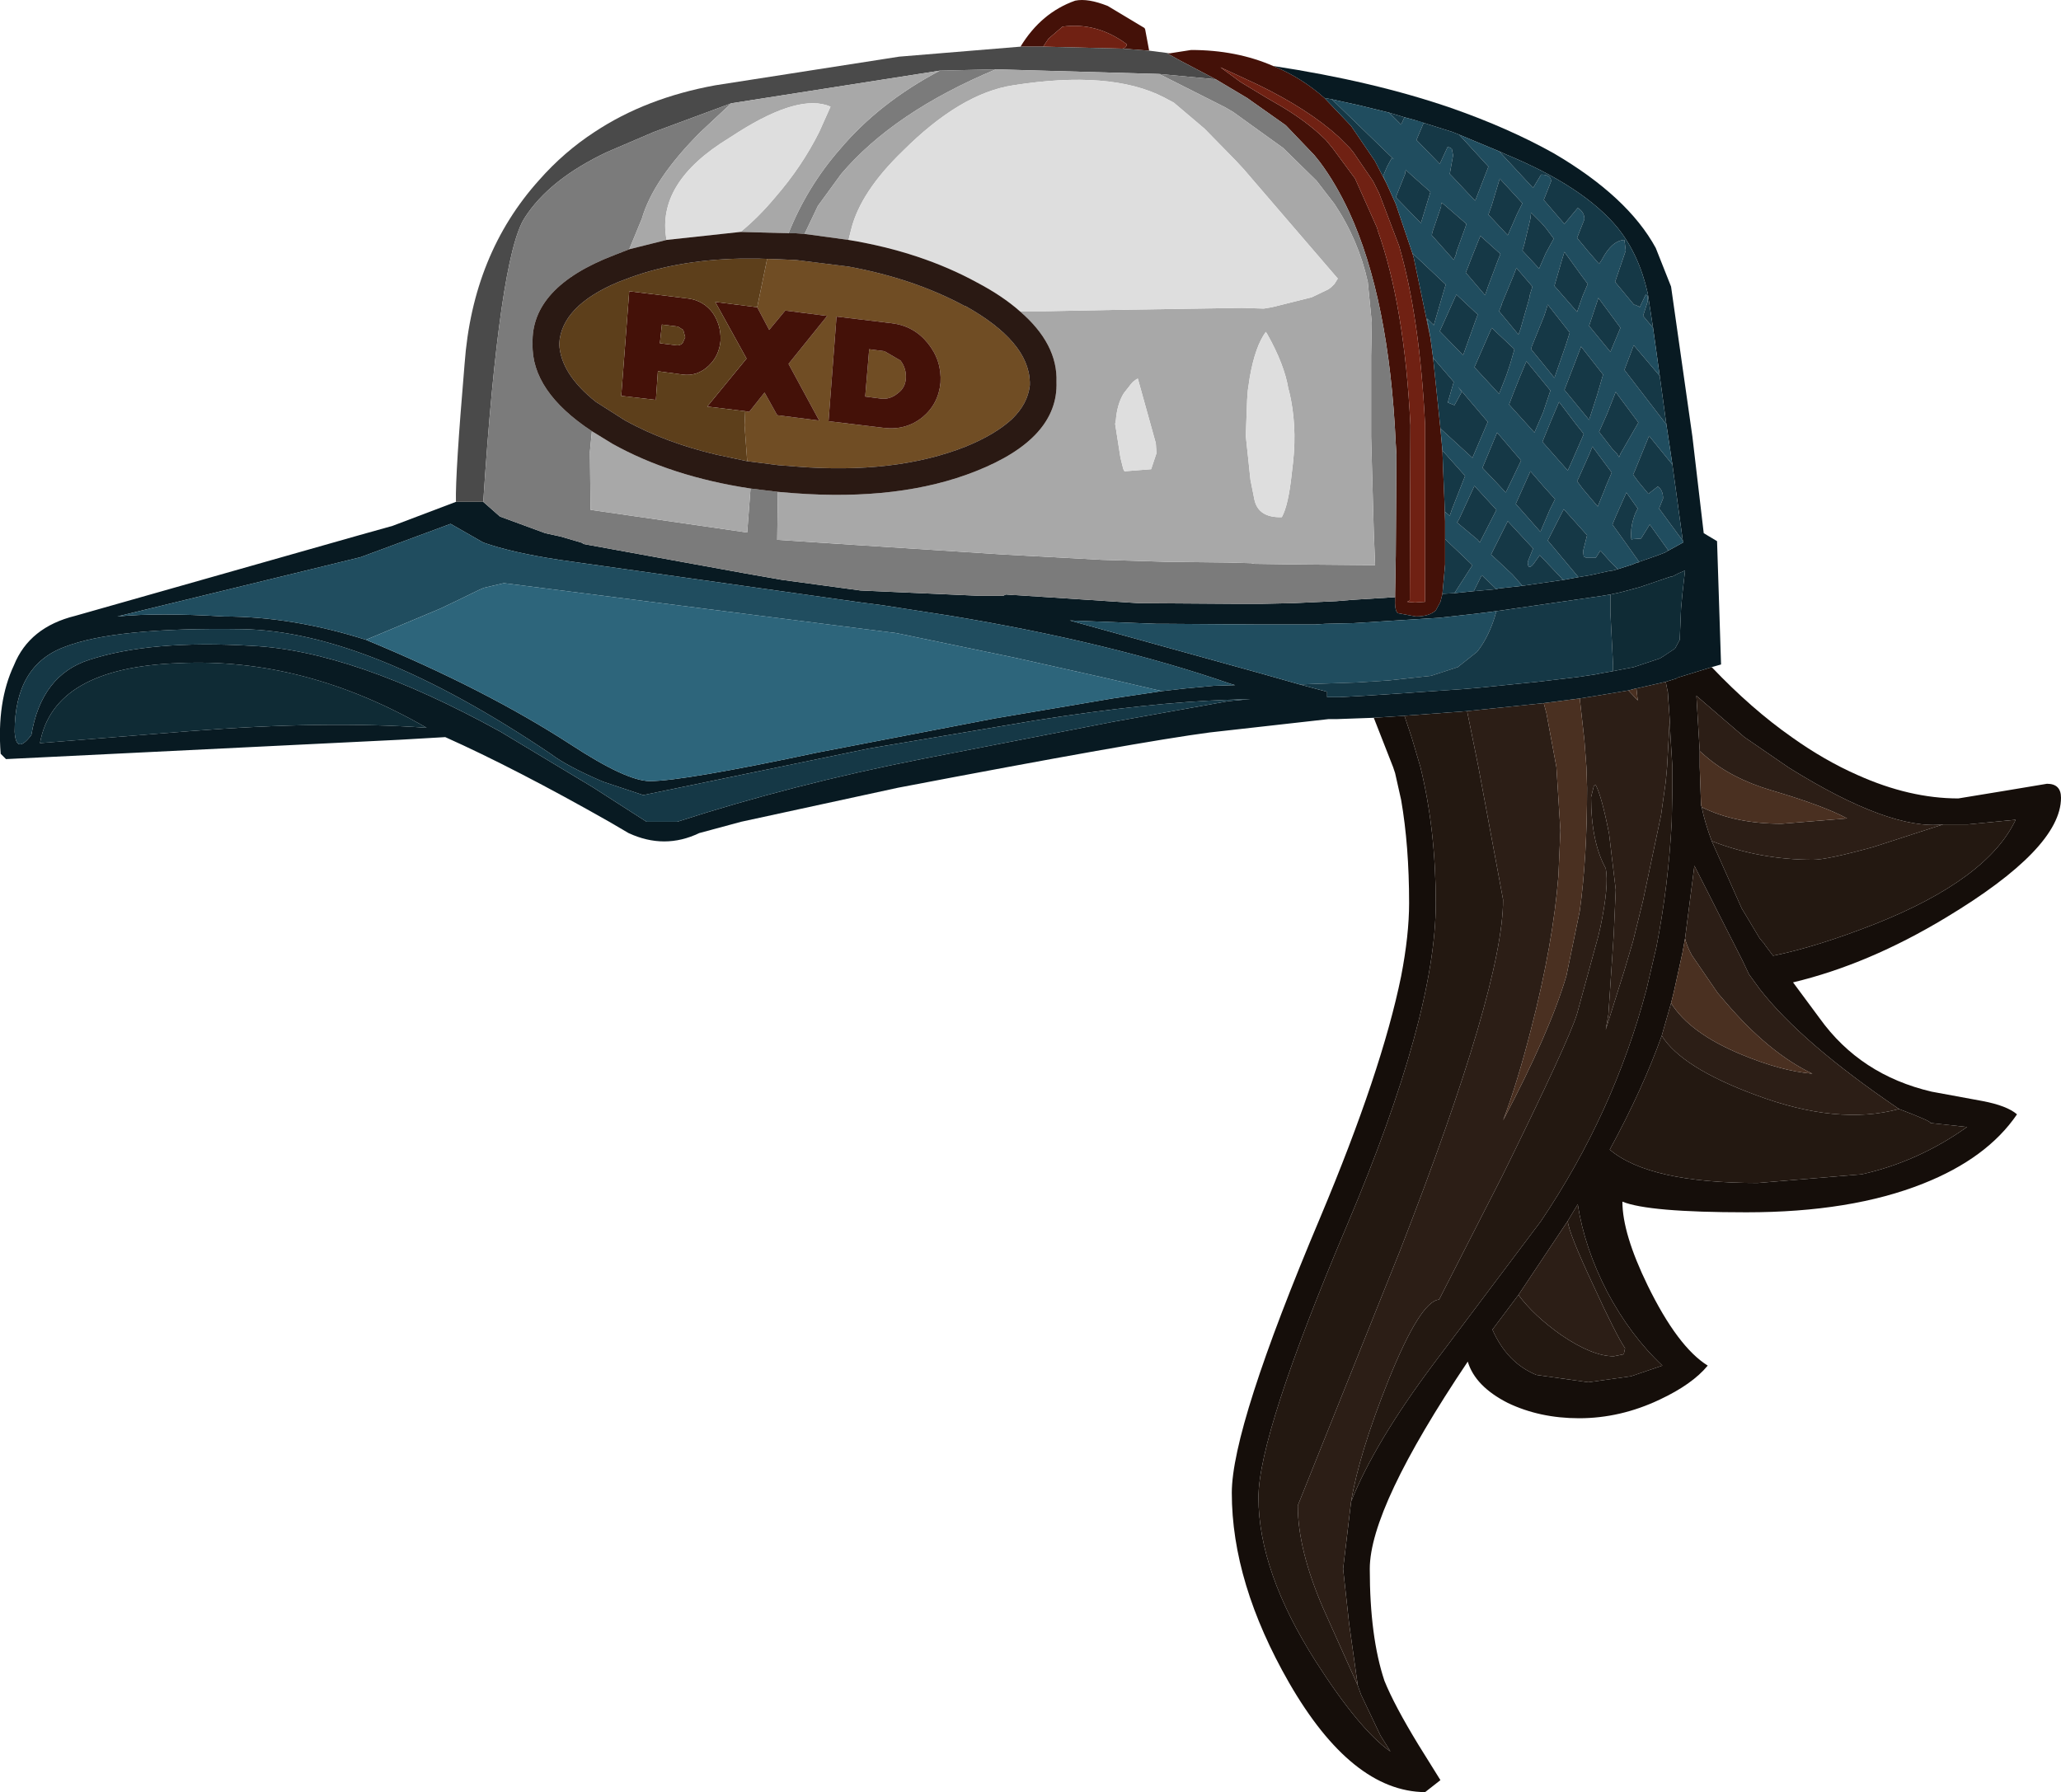<?xml version="1.0" encoding="UTF-8" standalone="no"?>
<svg xmlns:ffdec="https://www.free-decompiler.com/flash" xmlns:xlink="http://www.w3.org/1999/xlink" ffdec:objectType="shape" height="134.45px" width="154.6px" xmlns="http://www.w3.org/2000/svg">
  <g transform="matrix(1.0, 0.0, 0.0, 1.0, 83.35, 28.1)">
    <path d="M45.05 21.95 Q48.05 25.1 51.05 27.2 53.5 28.95 56.0 30.05 59.9 31.8 63.55 31.8 L66.9 31.25 70.2 30.7 Q71.25 30.7 71.25 31.75 71.25 35.55 62.6 40.75 56.8 44.25 51.15 45.6 L53.15 48.3 Q56.2 52.55 61.55 53.8 L65.35 54.5 Q67.2 54.85 67.95 55.5 65.7 58.8 60.9 60.7 55.5 62.85 47.65 62.85 40.3 62.85 38.35 62.05 38.35 64.45 40.25 68.35 42.5 72.95 44.75 74.35 43.6 75.75 41.15 76.9 38.2 78.3 35.1 78.3 32.15 78.3 29.75 77.15 27.3 75.9 26.75 74.05 19.4 85.0 19.4 89.6 19.4 94.7 20.5 98.0 21.25 99.85 23.05 102.8 L24.7 105.45 23.55 106.35 Q18.05 106.3 13.35 98.15 9.05 90.65 9.05 83.9 9.05 78.95 15.7 63.2 20.3 52.25 21.75 45.15 22.35 42.05 22.35 39.65 22.35 35.35 21.75 31.9 L21.3 29.9 21.15 29.45 19.7 25.75 22.0 25.6 22.55 27.25 23.2 29.45 Q24.35 34.15 24.35 39.65 24.35 48.1 17.7 63.8 11.05 79.5 11.05 84.25 11.05 89.8 15.35 96.55 18.65 101.7 20.95 103.3 L20.2 102.1 18.75 99.05 18.5 98.35 17.85 93.7 17.4 89.6 18.0 84.55 Q19.75 80.15 24.2 74.2 L32.25 63.5 Q37.7 55.4 40.15 46.15 L40.9 42.95 Q41.8 38.35 42.05 33.55 L42.1 31.0 42.1 30.4 42.1 29.45 41.95 27.0 41.9 25.85 41.75 23.7 41.75 23.8 41.6 23.05 42.4 22.8 42.45 22.75 45.05 21.95 M62.4 33.75 Q58.4 34.2 50.85 29.5 L47.5 27.2 43.9 24.1 44.15 28.25 44.15 28.55 44.15 29.45 44.25 32.3 44.3 32.45 Q44.5 33.5 45.05 35.0 L47.3 40.05 48.65 42.3 48.9 42.6 48.95 42.65 49.0 42.7 49.05 42.8 49.65 43.6 Q52.9 42.95 57.35 41.2 65.75 37.85 67.85 33.4 L64.25 33.75 62.4 33.75 M43.05 42.3 L42.85 43.4 42.2 46.35 42.0 47.15 41.3 49.6 Q39.85 53.65 37.4 58.15 40.35 60.65 48.5 60.65 L56.3 60.0 Q60.55 59.05 64.2 56.45 L61.45 56.15 Q61.6 56.05 59.1 55.1 51.8 50.15 48.65 46.1 L47.85 45.0 47.35 43.95 43.75 36.85 43.05 42.3 M30.55 69.05 L28.6 71.65 Q29.7 74.15 31.9 75.05 L35.8 75.6 39.0 75.15 41.35 74.35 Q38.95 72.1 37.2 68.8 35.5 65.5 35.0 62.25 L34.25 63.5 30.55 69.05" fill="#150e0a" fill-rule="evenodd" stroke="none"/>
    <path d="M41.75 23.8 L41.75 23.7 41.9 25.85 41.95 27.0 42.1 29.45 42.1 30.4 42.1 31.0 42.05 33.55 Q41.8 38.35 40.9 42.95 L40.15 46.15 Q37.7 55.4 32.25 63.5 L24.2 74.2 Q19.75 80.15 18.0 84.55 18.6 80.95 20.8 75.45 23.2 69.5 24.6 69.4 L29.35 60.1 Q34.35 49.95 34.95 47.95 L36.55 42.1 36.7 41.45 Q37.35 38.35 37.1 37.05 36.0 35.05 36.0 31.7 L36.2 30.9 Q36.25 30.8 36.35 30.8 36.8 31.65 37.35 34.45 L37.85 38.65 37.7 42.0 37.6 43.5 37.3 48.0 37.1 49.15 38.5 44.7 39.15 42.5 39.9 39.45 41.25 33.05 41.6 30.55 41.7 29.45 41.9 25.85 41.75 23.8 M18.5 98.35 L18.75 99.05 20.2 102.1 20.95 103.3 Q18.65 101.7 15.35 96.55 11.05 89.8 11.05 84.25 11.05 79.5 17.7 63.8 24.35 48.1 24.35 39.65 24.35 34.15 23.2 29.45 L22.55 27.25 22.0 25.6 26.7 25.25 27.55 29.45 29.4 39.4 Q29.4 45.85 21.7 65.65 L14.0 84.85 Q14.0 88.15 15.9 92.55 L18.5 98.35 M45.05 35.0 Q48.65 36.4 52.65 36.4 53.7 36.4 57.15 35.45 L62.4 33.75 64.25 33.75 67.85 33.4 Q65.75 37.85 57.35 41.2 52.9 42.95 49.65 43.6 L49.05 42.8 49.0 42.7 48.95 42.65 48.9 42.6 48.65 42.3 47.3 40.05 45.05 35.0 M59.1 55.1 Q61.6 56.05 61.45 56.15 L64.2 56.45 Q60.55 59.05 56.3 60.0 L48.5 60.65 Q40.35 60.65 37.4 58.15 39.85 53.65 41.3 49.6 42.8 52.0 48.35 54.05 54.5 56.35 59.1 55.1 M34.25 63.5 L35.0 62.25 Q35.5 65.5 37.2 68.8 38.95 72.1 41.35 74.35 L39.0 75.15 35.8 75.6 31.9 75.05 Q29.7 74.15 28.6 71.65 L30.55 69.05 Q31.7 70.6 33.75 72.05 36.1 73.65 37.7 73.65 L38.45 73.5 38.55 73.05 Q37.9 72.1 36.2 68.4 34.3 64.35 34.25 63.5" fill="#231811" fill-rule="evenodd" stroke="none"/>
    <path d="M18.0 84.55 L17.4 89.6 17.85 93.7 18.5 98.35 15.9 92.55 Q14.0 88.15 14.0 84.85 L21.7 65.65 Q29.4 45.85 29.4 39.4 L27.55 29.45 26.7 25.25 27.65 25.15 32.45 24.65 32.65 25.4 33.4 29.45 33.7 34.2 33.55 37.6 Q33.15 42.7 31.5 49.1 30.45 53.2 29.4 55.95 32.9 49.35 34.15 45.1 L35.15 40.25 Q35.7 36.25 35.7 31.0 L35.65 29.45 35.5 27.45 35.15 24.3 36.4 24.1 38.8 23.7 39.5 24.45 39.4 23.55 41.6 23.05 41.75 23.8 41.9 25.85 41.7 29.45 41.6 30.55 41.25 33.05 39.9 39.45 39.15 42.5 38.5 44.7 37.1 49.15 37.3 48.0 37.6 43.5 37.7 42.0 37.85 38.65 37.35 34.45 Q36.8 31.65 36.35 30.8 36.25 30.8 36.2 30.9 L36.0 31.7 Q36.0 35.05 37.1 37.05 37.35 38.35 36.7 41.45 L36.55 42.1 34.95 47.95 Q34.35 49.95 29.35 60.1 L24.6 69.4 Q23.2 69.5 20.8 75.45 18.6 80.95 18.0 84.55 M62.4 33.75 L57.15 35.45 Q53.7 36.4 52.65 36.4 48.65 36.4 45.05 35.0 44.5 33.5 44.3 32.45 46.8 33.7 50.3 33.7 L55.2 33.3 Q53.45 32.35 49.55 31.2 46.5 30.3 44.55 28.6 L44.15 28.25 43.9 24.1 47.5 27.2 50.85 29.5 Q58.4 34.2 62.4 33.75 M43.05 42.3 L43.75 36.85 47.35 43.95 47.85 45.0 48.65 46.1 Q51.8 50.15 59.1 55.1 54.5 56.35 48.35 54.05 42.8 52.0 41.3 49.6 L42.0 47.15 Q43.4 49.4 47.25 51.0 50.25 52.25 52.6 52.45 49.35 50.9 46.1 47.1 L45.5 46.4 43.55 43.55 Q43.15 42.8 43.05 42.3 M30.55 69.05 L34.25 63.5 Q34.3 64.35 36.2 68.4 37.9 72.1 38.55 73.05 L38.45 73.5 37.7 73.65 Q36.1 73.65 33.75 72.05 31.7 70.6 30.55 69.05" fill="#2c1e16" fill-rule="evenodd" stroke="none"/>
    <path d="M44.15 28.25 L44.55 28.6 Q46.5 30.3 49.55 31.2 53.45 32.35 55.2 33.3 L50.3 33.7 Q46.8 33.7 44.3 32.45 L44.25 32.3 44.15 29.45 44.15 28.55 44.15 28.25 M42.0 47.15 L42.2 46.35 42.85 43.4 43.05 42.3 Q43.15 42.8 43.55 43.55 L45.5 46.4 46.1 47.1 Q49.35 50.9 52.6 52.45 50.25 52.25 47.25 51.0 43.4 49.4 42.0 47.15 M32.45 24.65 L35.15 24.3 35.5 27.45 35.65 29.45 35.7 31.0 Q35.7 36.25 35.15 40.25 L34.15 45.1 Q32.9 49.35 29.4 55.95 30.45 53.2 31.5 49.1 33.15 42.7 33.55 37.6 L33.7 34.2 33.4 29.45 32.65 25.4 32.45 24.65 M38.8 23.7 L39.35 23.55 39.4 23.55 39.5 24.45 38.8 23.7" fill="#4a3021" fill-rule="evenodd" stroke="none"/>
    <path d="M-26.45 -8.7 L-24.95 -8.65 -23.8 -8.6 -23.7 -8.6 -19.7 -8.1 Q-14.8 -7.2 -11.0 -5.15 L-10.95 -5.15 Q-6.2 -2.5 -6.1 0.55 L-6.1 0.8 Q-6.25 2.2 -7.45 3.35 -8.7 4.5 -10.9 5.4 -16.2 7.5 -23.65 6.9 L-24.95 6.8 -26.9 6.55 -27.3 6.5 -27.5 3.8 -27.45 2.75 -27.15 2.8 -26.0 1.35 -25.05 3.05 -21.9 3.45 -24.2 -0.8 -21.3 -4.4 -24.45 -4.8 -25.65 -3.35 -26.55 -5.05 -26.5 -5.3 -25.8 -8.7 -26.45 -8.7 M-15.4 0.3 Q-15.45 1.0 -16.0 1.4 -16.6 1.9 -17.3 1.8 L-18.45 1.65 -18.15 -1.9 -17.0 -1.75 -15.8 -1.05 Q-15.35 -0.45 -15.4 0.3 M-12.8 0.6 Q-12.7 -1.05 -13.75 -2.35 -14.8 -3.65 -16.45 -3.85 L-20.6 -4.35 -21.2 3.5 -17.05 4.0 Q-15.4 4.2 -14.15 3.2 -12.95 2.2 -12.8 0.6" fill="#704d24" fill-rule="evenodd" stroke="none"/>
    <path d="M-6.8 -24.6 Q-5.25 -27.15 -2.7 -28.05 -1.75 -28.25 -0.25 -27.65 L2.5 -26.0 2.55 -25.9 2.85 -24.3 0.85 -24.45 Q1.2 -24.55 1.15 -24.8 -1.1 -26.45 -3.65 -26.1 L-4.7 -25.2 -5.1 -24.6 -6.8 -24.6 M4.4 -24.1 L6.0 -24.35 Q9.4 -24.35 12.15 -23.15 14.25 -22.3 16.0 -20.75 L18.0 -18.65 19.8 -16.0 19.9 -15.8 20.65 -14.35 20.9 -13.8 21.35 -12.8 22.6 -9.1 22.7 -8.75 23.95 -2.75 24.15 -1.25 24.7 4.05 24.85 5.7 24.9 7.1 25.0 9.5 25.05 11.0 25.05 11.8 25.05 12.35 25.05 14.25 24.85 16.45 24.7 17.05 24.35 17.7 Q23.85 18.15 22.85 18.15 L21.5 17.9 Q21.25 17.7 21.3 16.7 L21.3 16.4 21.35 13.6 21.4 6.0 21.35 5.2 Q20.85 -5.7 17.85 -12.2 16.85 -14.35 15.65 -15.95 L15.25 -16.45 13.1 -18.7 10.2 -20.75 7.85 -22.15 5.0 -23.65 4.2 -24.1 4.4 -24.1 M8.2 -23.05 L9.7 -21.95 11.6 -20.8 12.2 -20.45 Q14.6 -19.1 16.1 -17.6 L16.6 -17.0 18.3 -14.7 19.95 -11.0 20.0 -10.8 Q22.0 -5.2 22.45 3.8 L22.4 16.95 22.2 17.05 22.8 17.1 23.55 17.05 23.55 16.85 23.55 3.8 Q23.15 -4.3 21.6 -9.65 L20.1 -13.6 19.65 -14.5 18.15 -16.7 17.9 -17.0 17.05 -17.85 Q14.8 -19.9 11.0 -21.75 L8.2 -23.05 M-27.45 2.75 L-30.3 2.4 -27.35 -1.2 -29.7 -5.45 -26.55 -5.05 -25.65 -3.35 -24.45 -4.8 -21.3 -4.4 -24.2 -0.8 -21.9 3.45 -25.05 3.05 -26.0 1.35 -27.15 2.8 -27.45 2.75 M-31.95 -2.8 L-32.1 -3.35 -32.5 -3.6 -33.7 -3.75 -33.85 -2.35 -32.65 -2.2 Q-32.35 -2.15 -32.15 -2.35 L-31.95 -2.8 M-29.3 -2.55 Q-29.4 -1.4 -30.2 -0.65 -31.05 0.15 -32.15 0.0 L-34.0 -0.25 -34.15 1.9 -36.75 1.6 -36.15 -6.25 -31.7 -5.7 Q-30.6 -5.55 -29.9 -4.65 -29.25 -3.7 -29.3 -2.55 M-12.8 0.6 Q-12.95 2.2 -14.15 3.2 -15.4 4.2 -17.05 4.0 L-21.2 3.5 -20.6 -4.35 -16.45 -3.85 Q-14.8 -3.65 -13.75 -2.35 -12.7 -1.05 -12.8 0.6 M-15.4 0.3 Q-15.35 -0.45 -15.8 -1.05 L-17.0 -1.75 -18.15 -1.9 -18.45 1.65 -17.3 1.8 Q-16.6 1.9 -16.0 1.4 -15.45 1.0 -15.4 0.3" fill="#441108" fill-rule="evenodd" stroke="none"/>
    <path d="M-5.1 -24.6 L-4.7 -25.2 -3.65 -26.1 Q-1.1 -26.45 1.15 -24.8 1.2 -24.55 0.85 -24.45 L-5.1 -24.6 M8.2 -23.05 L11.0 -21.75 Q14.8 -19.9 17.05 -17.85 L17.9 -17.0 18.15 -16.7 19.65 -14.5 20.1 -13.6 21.6 -9.65 Q23.15 -4.3 23.55 3.8 L23.55 16.85 23.55 17.05 22.8 17.1 22.2 17.05 22.4 16.95 22.45 3.8 Q22.0 -5.2 20.0 -10.8 L19.95 -11.0 18.3 -14.7 16.6 -17.0 16.1 -17.6 Q14.6 -19.1 12.2 -20.45 L11.6 -20.8 9.7 -21.95 8.2 -23.05" fill="#702113" fill-rule="evenodd" stroke="none"/>
    <path d="M12.15 -23.15 Q19.7 -22.0 25.5 -20.0 29.8 -18.5 33.2 -16.6 38.75 -13.35 40.85 -9.5 L42.0 -6.6 43.6 4.65 44.45 11.9 45.45 12.5 45.75 21.75 45.05 21.95 42.45 22.75 42.4 22.8 41.6 23.05 39.4 23.55 39.35 23.55 38.8 23.7 36.4 24.1 35.15 24.3 32.45 24.65 27.65 25.15 26.7 25.25 22.0 25.6 19.7 25.75 16.9 25.85 16.55 25.85 16.3 25.85 7.4 26.85 Q2.05 27.55 -16.0 31.0 L-27.75 33.55 -30.9 34.4 Q-33.5 35.65 -36.2 34.4 L-37.65 33.55 Q-44.7 29.55 -49.95 27.2 L-53.4 27.4 -82.9 28.85 -83.3 28.45 Q-83.6 24.55 -82.3 21.8 -81.15 18.95 -77.7 18.1 L-56.4 12.05 -53.9 11.35 -49.15 9.55 -47.1 9.55 -45.85 10.65 -42.45 11.9 -41.3 12.15 -39.6 12.65 -39.65 12.7 -27.55 14.9 -24.7 15.4 -18.8 16.2 -9.85 16.6 -8.1 16.6 -7.9 16.5 -7.25 16.55 -7.1 16.55 2.05 17.15 9.3 17.2 10.9 17.2 11.3 17.2 13.65 17.15 16.9 17.0 18.1 16.9 21.3 16.7 Q21.25 17.7 21.5 17.9 L22.85 18.15 Q23.85 18.15 24.35 17.7 L24.7 17.05 24.85 16.45 25.75 16.4 27.2 16.25 28.9 16.1 29.05 16.05 30.85 15.85 33.95 15.4 34.25 15.35 34.5 15.3 35.05 15.2 35.95 15.05 37.3 14.75 37.65 14.7 38.0 14.6 39.1 14.25 39.45 14.1 39.55 14.1 39.6 14.05 40.9 13.6 41.55 13.35 41.8 13.2 41.9 13.15 42.9 12.6 42.1 6.75 41.65 3.75 41.15 0.1 40.65 -3.5 40.25 -6.1 Q39.6 -9.0 38.0 -11.0 35.45 -14.1 29.65 -16.5 L29.1 -16.75 26.1 -18.0 25.6 -18.2 22.75 -19.1 22.0 -19.3 20.85 -19.65 18.6 -20.2 16.55 -20.65 16.0 -20.75 Q14.25 -22.3 12.15 -23.15 M37.65 22.25 L37.9 22.2 39.2 21.95 41.15 21.3 41.4 21.15 42.3 20.55 42.65 19.9 42.75 17.55 42.85 16.45 43.05 14.7 Q42.55 14.9 42.1 15.15 L42.0 15.15 39.65 15.95 38.35 16.3 38.15 16.35 37.45 16.5 36.85 16.6 28.9 17.75 27.3 17.95 24.6 18.25 18.2 18.65 16.05 18.7 15.3 18.75 11.0 18.75 4.0 18.7 3.4 18.7 -3.1 18.45 11.15 22.4 14.15 23.25 16.2 23.8 16.2 24.2 16.3 24.2 16.45 24.2 17.15 24.2 19.0 24.1 21.3 23.95 26.35 23.6 27.55 23.5 32.0 23.05 34.95 22.7 36.3 22.5 36.8 22.4 37.65 22.25 M-55.9 19.9 Q-46.95 23.6 -40.55 27.75 -36.35 30.5 -34.6 30.5 -32.1 30.5 -22.0 28.35 L-8.75 25.8 0.1 24.3 3.8 23.75 5.55 23.55 7.7 23.35 9.3 23.3 8.95 23.2 Q0.0 20.1 -12.05 18.1 L-17.2 17.3 -18.75 17.1 -40.35 14.05 -41.4 13.9 Q-45.0 13.35 -47.1 12.6 L-49.55 11.2 -56.3 13.7 -58.95 14.35 -74.55 18.15 Q-71.5 17.85 -66.55 18.15 -61.4 18.15 -55.9 19.9 M10.45 24.35 L8.8 24.4 Q2.85 24.6 -5.7 25.95 L-18.15 28.05 -35.1 31.55 -38.1 30.55 Q-40.8 29.4 -42.05 28.45 -55.7 19.25 -65.2 19.1 -74.75 18.95 -78.55 20.45 -82.25 21.85 -82.25 26.8 -82.15 28.55 -81.0 27.05 -80.25 22.55 -76.65 21.4 -72.05 19.9 -64.5 20.35 -56.85 20.7 -45.8 26.8 L-38.9 30.95 -34.85 33.55 -32.55 33.55 Q-23.9 30.75 -14.25 28.85 L0.15 26.05 8.8 24.5 10.45 24.35 M-80.35 27.65 L-69.1 26.75 Q-58.95 25.95 -51.35 26.5 -60.55 21.2 -69.95 21.65 -79.35 22.0 -80.35 27.65" fill="#081a22" fill-rule="evenodd" stroke="none"/>
    <path d="M20.65 -14.35 L20.4 -14.9 20.7 -15.6 21.05 -16.25 21.2 -16.15 16.55 -20.65 18.6 -20.2 20.85 -19.65 21.75 -18.75 22.0 -19.3 22.75 -19.1 23.45 -18.9 22.9 -17.6 24.65 -15.8 25.25 -17.1 25.55 -16.95 25.65 -16.45 25.4 -15.05 25.55 -14.9 27.15 -13.2 27.3 -13.05 27.35 -13.15 28.3 -15.6 27.2 -16.8 26.1 -18.0 29.1 -16.75 31.65 -14.0 32.25 -15.0 Q33.0 -15.0 33.0 -14.5 L32.45 -13.1 34.0 -11.3 35.0 -12.5 Q35.5 -12.2 35.5 -11.65 L34.95 -10.25 35.45 -9.65 35.65 -9.4 36.6 -8.3 36.8 -8.6 Q37.55 -10.05 38.5 -10.1 L38.6 -9.3 37.8 -6.95 39.25 -5.2 39.25 -5.25 39.6 -5.1 39.65 -5.05 40.1 -6.0 40.25 -5.9 40.25 -5.5 39.9 -4.4 40.65 -3.5 41.15 0.1 39.2 -2.2 38.5 -0.35 41.65 3.75 42.1 6.75 40.35 4.6 39.25 7.3 39.15 7.5 39.55 8.05 40.3 8.95 41.0 8.4 Q41.4 8.65 41.4 9.3 L41.1 10.05 42.9 12.5 42.9 12.6 41.9 13.15 41.8 13.2 40.4 11.25 39.75 12.3 39.1 12.35 Q39.0 12.55 39.0 11.95 39.0 11.25 39.3 10.45 L39.5 10.05 38.65 8.85 37.85 10.65 37.6 11.25 38.5 12.5 39.6 14.05 39.55 14.1 39.45 14.1 39.1 14.25 38.0 14.6 37.45 14.05 36.7 13.2 36.35 13.75 35.65 13.75 35.45 13.65 35.4 13.25 35.7 12.05 33.95 10.1 32.75 12.45 35.05 15.2 34.5 15.3 34.25 15.35 33.95 15.4 33.9 15.4 32.15 13.55 31.65 14.25 Q31.25 14.7 31.25 14.05 L31.65 13.05 29.75 11.0 28.5 13.5 30.1 15.0 30.85 15.85 29.05 16.05 28.9 16.1 27.8 15.05 27.2 16.25 25.75 16.4 27.1 14.3 26.0 13.25 25.05 12.35 25.05 11.8 25.05 11.0 25.05 10.3 25.4 10.6 25.55 10.15 26.55 7.6 24.85 5.7 24.7 4.05 27.1 6.25 28.25 3.55 26.0 0.9 26.3 1.3 25.75 2.3 25.25 2.1 25.7 0.55 24.15 -1.25 23.95 -2.75 23.7 -4.2 24.2 -3.7 25.05 -6.6 25.1 -6.75 22.6 -9.1 21.35 -12.8 20.9 -13.8 20.65 -14.35 M23.95 -13.7 L22.65 -14.85 22.1 -15.35 22.05 -15.15 22.05 -15.05 21.35 -13.3 23.0 -11.6 23.25 -11.35 23.25 -11.4 23.95 -13.7 M25.9 -9.2 L26.55 -11.0 26.65 -11.3 25.5 -12.3 24.8 -12.9 24.75 -12.75 24.75 -12.65 24.75 -12.6 24.1 -10.7 24.05 -10.45 25.7 -8.6 25.9 -9.1 25.9 -9.2 M29.75 -10.45 L30.45 -12.05 30.85 -12.85 29.15 -14.7 28.55 -12.7 28.3 -12.0 29.75 -10.45 M28.05 -5.95 L28.25 -6.55 29.0 -8.55 29.2 -9.05 27.7 -10.4 27.55 -10.05 27.05 -8.8 26.8 -8.15 26.6 -7.65 28.05 -5.95 M31.4 -5.95 L31.6 -6.6 30.4 -8.0 30.15 -7.35 29.3 -5.3 29.3 -5.25 29.1 -4.75 30.55 -3.0 30.7 -3.4 31.4 -5.85 31.4 -5.95 M27.5 -4.5 L25.9 -6.0 25.8 -5.8 24.65 -3.25 26.4 -1.45 27.35 -4.1 27.5 -4.5 M29.65 0.05 L29.95 -0.85 30.25 -1.9 28.55 -3.5 28.3 -2.95 27.25 -0.55 29.1 1.45 29.65 0.05 M32.6 -11.0 L32.25 -11.4 31.5 -12.15 31.45 -11.7 31.0 -9.8 30.85 -9.3 32.1 -7.95 32.6 -9.1 33.2 -10.2 32.6 -11.0 M35.35 -5.85 L35.75 -6.8 35.3 -7.4 34.0 -9.2 33.8 -8.55 33.25 -6.65 34.95 -4.7 35.35 -5.85 M34.4 -3.15 L32.75 -5.25 32.5 -4.45 31.55 -2.1 31.5 -1.9 32.4 -0.8 33.25 0.25 34.1 -2.2 34.4 -3.15 M34.0 1.15 L35.85 3.4 36.45 1.55 36.9 0.0 35.25 -2.1 34.85 -1.05 34.0 1.15 M38.1 -3.65 L36.55 -5.75 35.85 -3.65 37.45 -1.7 38.2 -3.5 38.1 -3.65 M14.15 23.25 L11.15 22.4 -3.1 18.45 3.4 18.7 4.0 18.7 11.0 18.75 15.3 18.75 16.05 18.7 18.2 18.65 24.6 18.25 27.3 17.95 28.9 17.75 Q28.4 19.6 27.45 20.8 L26.0 21.95 24.0 22.6 20.8 22.95 18.45 23.1 15.45 23.2 14.15 23.25 M38.1 1.65 L37.85 1.3 37.2 2.95 36.6 4.3 37.65 5.65 37.95 5.95 38.1 6.2 38.2 5.95 39.55 3.6 38.1 1.65 M36.1 5.4 L35.9 5.9 35.05 7.8 34.95 8.0 35.4 8.6 36.5 9.9 37.05 8.55 37.1 8.4 37.55 7.35 36.1 5.4 M33.3 2.75 L32.9 3.7 32.35 5.05 34.25 7.2 34.5 6.65 35.35 4.7 35.45 4.45 34.85 3.7 33.6 2.05 33.3 2.75 M31.3 3.85 L31.75 4.35 32.4 2.85 32.75 1.8 32.95 1.2 31.15 -1.0 30.65 0.2 30.15 1.45 29.85 2.25 31.3 3.85 M32.4 8.35 L31.45 7.25 30.35 9.7 32.2 11.8 32.9 10.15 33.3 9.35 32.4 8.35 M28.9 8.1 L29.6 8.85 30.75 6.45 28.95 4.35 27.85 7.0 28.9 8.1 M27.5 12.4 L27.65 12.6 28.9 10.15 27.25 8.35 26.1 10.85 25.95 11.1 27.5 12.4 M-55.9 19.9 Q-61.4 18.15 -66.55 18.15 -71.5 17.85 -74.55 18.15 L-58.95 14.35 -56.3 13.7 -49.55 11.2 -47.1 12.6 Q-45.0 13.35 -41.4 13.9 L-40.35 14.05 -18.75 17.1 -17.2 17.3 -12.05 18.1 Q0.0 20.1 8.95 23.2 L9.3 23.3 7.7 23.35 5.55 23.55 3.8 23.75 -0.5 22.75 -7.2 21.25 -16.1 19.4 -45.55 15.65 -47.05 16.0 -47.4 16.15 -49.15 17.0 -50.3 17.55 -55.9 19.9" fill="#204d5f" fill-rule="evenodd" stroke="none"/>
    <path d="M20.65 -14.35 L19.9 -15.8 19.8 -16.0 18.0 -18.65 16.0 -20.75 16.55 -20.65 21.2 -16.15 21.05 -16.25 20.7 -15.6 20.4 -14.9 20.65 -14.35 M20.85 -19.65 L22.0 -19.3 21.75 -18.75 20.85 -19.65 M22.75 -19.1 L25.6 -18.2 26.1 -18.0 27.2 -16.8 28.3 -15.6 27.35 -13.15 27.3 -13.05 27.15 -13.2 25.55 -14.9 25.4 -15.05 25.65 -16.45 25.55 -16.95 25.25 -17.1 24.65 -15.8 22.9 -17.6 23.45 -18.9 22.75 -19.1 M29.1 -16.75 L29.65 -16.5 Q35.45 -14.1 38.0 -11.0 39.6 -9.0 40.25 -6.1 L40.65 -3.5 39.9 -4.4 40.25 -5.5 40.25 -5.9 40.1 -6.0 39.65 -5.05 39.6 -5.1 39.25 -5.25 39.25 -5.2 37.8 -6.95 38.6 -9.3 38.5 -10.1 Q37.55 -10.05 36.8 -8.6 L36.6 -8.3 35.65 -9.4 35.45 -9.65 34.95 -10.25 35.5 -11.65 Q35.5 -12.2 35.0 -12.5 L34.0 -11.3 32.45 -13.1 33.0 -14.5 Q33.0 -15.0 32.25 -15.0 L31.65 -14.0 29.1 -16.75 M41.15 0.1 L41.65 3.75 38.5 -0.35 39.2 -2.2 41.15 0.1 M42.1 6.75 L42.9 12.6 42.9 12.5 41.1 10.05 41.4 9.3 Q41.4 8.65 41.0 8.4 L40.3 8.95 39.55 8.05 39.15 7.5 39.25 7.3 40.35 4.6 42.1 6.75 M41.8 13.2 L41.55 13.35 40.9 13.6 39.6 14.05 38.5 12.5 37.6 11.25 37.85 10.65 38.65 8.85 39.5 10.05 39.3 10.45 Q39.0 11.25 39.0 11.95 39.0 12.55 39.1 12.35 L39.75 12.3 40.4 11.25 41.8 13.2 M38.0 14.6 L37.65 14.7 37.3 14.75 35.95 15.05 35.05 15.2 32.75 12.45 33.95 10.1 35.7 12.05 35.4 13.25 35.45 13.65 35.65 13.75 36.35 13.75 36.7 13.2 37.45 14.05 38.0 14.6 M34.5 15.3 L34.25 15.35 33.95 15.4 30.85 15.85 30.1 15.0 28.5 13.5 29.75 11.0 31.65 13.05 31.25 14.05 Q31.25 14.7 31.65 14.25 L32.15 13.55 33.9 15.4 33.95 15.4 34.25 15.35 34.5 15.3 M28.9 16.1 L27.2 16.25 27.8 15.05 28.9 16.1 M25.75 16.4 L24.85 16.45 25.05 14.25 25.05 12.35 26.0 13.25 27.1 14.3 25.75 16.4 M23.95 -13.7 L23.25 -11.4 23.25 -11.35 23.0 -11.6 21.35 -13.3 22.05 -15.05 22.05 -15.15 22.1 -15.35 22.65 -14.85 23.95 -13.7 M22.6 -9.1 L25.1 -6.75 25.05 -6.6 24.2 -3.7 23.7 -4.2 23.95 -2.75 22.7 -8.75 22.6 -9.1 M24.15 -1.25 L25.7 0.55 25.25 2.1 25.75 2.3 26.3 1.3 26.0 0.9 28.25 3.55 27.1 6.25 24.7 4.05 24.15 -1.25 M24.85 5.7 L26.55 7.6 25.55 10.15 25.4 10.6 25.05 10.3 25.05 11.0 25.0 9.5 24.9 7.1 24.85 5.7 M28.05 -5.95 L26.6 -7.65 26.8 -8.15 27.05 -8.8 27.55 -10.05 27.7 -10.4 29.2 -9.05 29.0 -8.55 28.25 -6.55 28.05 -5.95 M29.75 -10.45 L28.3 -12.0 28.55 -12.7 29.15 -14.7 30.85 -12.85 30.45 -12.05 29.75 -10.45 M25.9 -9.2 L25.9 -9.1 25.7 -8.6 24.05 -10.45 24.1 -10.7 24.75 -12.6 24.75 -12.65 24.75 -12.75 24.8 -12.9 25.5 -12.3 26.65 -11.3 26.55 -11.0 25.9 -9.2 M38.1 -3.65 L38.2 -3.5 37.45 -1.7 35.85 -3.65 36.55 -5.75 38.1 -3.65 M34.0 1.15 L34.85 -1.05 35.25 -2.1 36.9 0.0 36.45 1.55 35.85 3.4 34.0 1.15 M34.4 -3.15 L34.1 -2.2 33.25 0.25 32.4 -0.8 31.5 -1.9 31.55 -2.1 32.5 -4.45 32.75 -5.25 34.4 -3.15 M35.35 -5.85 L34.95 -4.7 33.25 -6.65 33.8 -8.55 34.0 -9.2 35.3 -7.4 35.75 -6.8 35.35 -5.85 M32.6 -11.0 L33.2 -10.2 32.6 -9.1 32.1 -7.95 30.85 -9.3 31.0 -9.8 31.45 -11.7 31.5 -12.15 32.25 -11.4 32.6 -11.0 M29.65 0.05 L29.1 1.45 27.25 -0.55 28.3 -2.95 28.55 -3.5 30.25 -1.9 29.95 -0.85 29.65 0.05 M27.5 -4.5 L27.35 -4.1 26.4 -1.45 24.65 -3.25 25.8 -5.8 25.9 -6.0 27.5 -4.5 M31.4 -5.95 L31.4 -5.85 30.7 -3.4 30.55 -3.0 29.1 -4.75 29.3 -5.25 29.3 -5.3 30.15 -7.35 30.4 -8.0 31.6 -6.6 31.4 -5.95 M37.65 22.25 L36.8 22.4 36.3 22.5 34.95 22.7 32.0 23.05 27.55 23.5 26.35 23.6 21.3 23.95 19.0 24.1 17.15 24.2 16.45 24.2 16.3 24.2 16.2 24.2 16.2 23.8 14.15 23.25 15.45 23.2 18.45 23.1 20.8 22.95 24.0 22.6 26.0 21.95 27.45 20.8 Q28.4 19.6 28.9 17.75 L36.85 16.6 37.45 16.5 37.45 17.85 37.65 21.8 37.65 22.25 M32.4 8.35 L33.3 9.35 32.9 10.15 32.2 11.8 30.35 9.7 31.45 7.25 32.4 8.35 M31.3 3.85 L29.85 2.25 30.15 1.45 30.65 0.2 31.15 -1.0 32.95 1.2 32.75 1.8 32.4 2.85 31.75 4.35 31.3 3.85 M33.3 2.75 L33.6 2.05 34.85 3.7 35.45 4.45 35.35 4.7 34.5 6.65 34.25 7.2 32.35 5.05 32.9 3.7 33.3 2.75 M36.1 5.4 L37.55 7.35 37.1 8.4 37.05 8.55 36.5 9.9 35.4 8.6 34.95 8.0 35.05 7.8 35.9 5.9 36.1 5.4 M38.1 1.65 L39.55 3.6 38.2 5.95 38.1 6.2 37.95 5.95 37.65 5.65 36.6 4.3 37.2 2.95 37.85 1.3 38.1 1.65 M27.5 12.4 L25.95 11.1 26.1 10.85 27.25 8.35 28.9 10.15 27.65 12.6 27.5 12.4 M28.9 8.1 L27.85 7.0 28.95 4.35 30.75 6.45 29.6 8.85 28.9 8.1 M10.45 24.35 L8.8 24.5 0.15 26.05 -14.25 28.85 Q-23.9 30.75 -32.55 33.55 L-34.85 33.55 -38.9 30.95 -45.8 26.8 Q-56.85 20.7 -64.5 20.35 -72.05 19.9 -76.65 21.4 -80.25 22.55 -81.0 27.05 -82.15 28.55 -82.25 26.8 -82.25 21.85 -78.55 20.45 -74.75 18.95 -65.2 19.1 -55.7 19.25 -42.05 28.45 -40.8 29.4 -38.1 30.55 L-35.1 31.55 -18.15 28.05 -5.7 25.95 Q2.85 24.6 8.8 24.4 L10.45 24.35" fill="#153846" fill-rule="evenodd" stroke="none"/>
    <path d="M-27.3 6.5 L-29.65 6.0 Q-33.45 5.1 -36.45 3.45 L-38.65 2.05 Q-41.3 -0.05 -41.4 -2.3 -41.25 -5.15 -36.95 -6.95 L-36.55 -7.1 Q-32.75 -8.6 -27.75 -8.7 L-26.45 -8.7 -25.8 -8.7 -26.5 -5.3 -26.55 -5.05 -29.7 -5.45 -27.35 -1.2 -30.3 2.4 -27.45 2.75 -27.5 3.8 -27.3 6.5 M-29.3 -2.55 Q-29.25 -3.7 -29.9 -4.65 -30.6 -5.55 -31.7 -5.7 L-36.15 -6.25 -36.75 1.6 -34.15 1.9 -34.0 -0.25 -32.15 0.0 Q-31.05 0.15 -30.2 -0.65 -29.4 -1.4 -29.3 -2.55 M-31.95 -2.8 L-32.15 -2.35 Q-32.35 -2.15 -32.65 -2.2 L-33.85 -2.35 -33.7 -3.75 -32.5 -3.6 -32.1 -3.35 -31.95 -2.8" fill="#5d3f1b" fill-rule="evenodd" stroke="none"/>
    <path d="M37.45 16.5 L38.15 16.35 38.35 16.3 39.65 15.95 42.0 15.15 42.1 15.15 Q42.55 14.9 43.05 14.7 L42.85 16.45 42.75 17.55 42.65 19.9 42.3 20.55 41.4 21.15 41.15 21.3 39.2 21.95 37.9 22.2 37.65 22.25 37.65 21.8 37.45 17.85 37.45 16.5 M-80.35 27.65 Q-79.35 22.0 -69.95 21.65 -60.55 21.2 -51.35 26.5 -58.95 25.95 -69.1 26.75 L-80.35 27.65" fill="#0f2b35" fill-rule="evenodd" stroke="none"/>
    <path d="M3.8 23.75 L0.1 24.3 -8.75 25.8 -22.0 28.35 Q-32.1 30.5 -34.6 30.5 -36.35 30.5 -40.55 27.75 -46.95 23.6 -55.9 19.9 L-50.3 17.55 -49.15 17.0 -47.4 16.15 -47.05 16.0 -45.55 15.65 -16.1 19.4 -7.2 21.25 -0.5 22.75 3.8 23.75" fill="#2d657b" fill-rule="evenodd" stroke="none"/>
    <path d="M-6.8 -24.6 L-5.1 -24.6 0.85 -24.45 2.85 -24.3 4.4 -24.1 4.2 -24.1 5.0 -23.65 7.85 -22.15 3.6 -22.55 -8.65 -22.9 -12.85 -22.8 -28.5 -20.35 -34.3 -18.2 -37.8 -16.7 Q-42.15 -14.65 -44.0 -11.75 -45.9 -8.8 -47.1 9.55 L-49.15 9.55 Q-49.2 7.45 -48.5 -0.8 -47.9 -9.05 -42.9 -14.6 -41.05 -16.7 -38.75 -18.2 -34.9 -20.75 -29.7 -21.7 L-15.9 -23.85 -6.8 -24.6" fill="#4a4a4a" fill-rule="evenodd" stroke="none"/>
    <path d="M21.3 16.7 L18.1 16.9 16.9 17.0 13.65 17.15 11.3 17.2 10.9 17.2 9.3 17.2 2.05 17.15 -7.1 16.55 -7.25 16.55 -7.9 16.5 -8.1 16.6 -9.85 16.6 -18.8 16.2 -24.7 15.4 -27.55 14.9 -39.65 12.7 -39.6 12.65 -41.3 12.15 -42.45 11.9 -45.85 10.65 -47.1 9.55 Q-45.9 -8.8 -44.0 -11.75 -42.15 -14.65 -37.8 -16.7 L-34.3 -18.2 -28.5 -20.35 -30.8 -18.2 Q-34.35 -14.65 -35.2 -11.7 L-36.15 -9.4 -37.3 -8.95 Q-43.55 -6.55 -43.4 -2.3 -43.5 1.25 -38.95 4.25 L-39.1 5.8 -39.05 10.15 -27.3 11.85 -27.05 8.55 -25.0 8.8 -25.05 12.4 -18.95 12.8 -8.1 13.5 -0.7 13.9 4.2 14.05 8.65 14.1 10.45 14.15 10.5 14.15 10.75 14.2 14.25 14.25 19.8 14.3 19.7 11.8 19.5 4.65 19.5 -0.9 19.5 -1.4 19.55 -3.9 19.25 -6.95 Q18.55 -10.1 16.75 -12.8 L15.4 -14.55 12.9 -17.0 9.15 -19.7 8.55 -20.05 3.6 -22.55 7.85 -22.15 10.2 -20.75 13.1 -18.7 15.25 -16.45 15.65 -15.95 Q16.85 -14.35 17.85 -12.2 20.85 -5.7 21.35 5.2 L21.4 6.0 21.35 13.6 21.3 16.4 21.3 16.7 M-24.2 -10.6 Q-22.8 -14.1 -20.35 -16.9 -17.4 -20.4 -12.85 -22.8 L-8.65 -22.9 Q-16.3 -19.7 -20.25 -15.05 L-22.0 -12.65 -23.0 -10.55 -23.65 -10.6 -24.2 -10.6" fill="#7b7b7b" fill-rule="evenodd" stroke="none"/>
    <path d="M3.6 -22.55 L8.55 -20.05 9.15 -19.7 12.9 -17.0 15.4 -14.55 16.75 -12.8 Q18.55 -10.1 19.25 -6.95 L19.55 -3.9 19.5 -1.4 19.5 -0.9 19.5 4.65 19.7 11.8 19.8 14.3 14.25 14.25 10.75 14.2 10.5 14.15 10.45 14.15 8.65 14.1 4.2 14.05 -0.7 13.9 -8.1 13.5 -18.95 12.8 -25.05 12.4 -25.0 8.8 -23.8 8.9 Q-15.8 9.5 -10.15 7.25 -3.95 4.8 -4.1 0.55 -4.0 -2.3 -6.85 -4.75 L-5.1 -4.75 -4.95 -4.75 0.15 -4.85 9.8 -5.0 11.45 -4.95 12.05 -5.05 15.05 -5.8 16.3 -6.4 16.5 -6.55 16.75 -6.8 17.0 -7.2 9.95 -15.4 9.35 -16.05 7.0 -18.45 4.7 -20.4 3.95 -20.8 Q-0.05 -22.85 -7.35 -21.7 -11.3 -21.1 -15.65 -16.75 -18.8 -13.7 -19.5 -10.9 L-19.7 -10.1 -23.0 -10.55 -22.0 -12.65 -20.25 -15.05 Q-16.3 -19.7 -8.65 -22.9 L3.6 -22.55 M-27.05 8.55 L-27.3 11.85 -39.05 10.15 -39.1 5.8 -38.95 4.25 -37.4 5.2 Q-33.0 7.65 -27.05 8.55 M-36.15 -9.4 L-35.2 -11.7 Q-34.35 -14.65 -30.8 -18.2 L-28.5 -20.35 -12.85 -22.8 Q-17.4 -20.4 -20.35 -16.9 -22.8 -14.1 -24.2 -10.6 L-27.8 -10.7 Q-26.45 -11.8 -25.2 -13.3 -23.2 -15.6 -21.9 -18.2 L-21.05 -20.1 Q-23.35 -21.1 -27.95 -18.2 L-28.65 -17.75 Q-34.15 -14.4 -33.35 -10.1 L-36.15 -9.4 M10.25 1.2 L10.2 1.9 10.1 4.6 10.45 7.9 10.75 9.4 Q11.05 10.75 12.8 10.7 13.3 9.8 13.55 7.4 L13.65 6.55 Q13.95 3.75 13.35 1.25 L13.3 1.1 Q13.0 -0.75 11.7 -3.05 L11.6 -3.2 Q10.8 -2.1 10.4 0.2 L10.25 1.2 M2.0 0.3 Q1.7 0.45 1.5 0.7 L0.95 1.4 Q0.45 2.2 0.35 3.45 L0.3 3.7 0.7 6.25 0.85 6.85 Q0.95 7.35 1.1 7.25 L3.0 7.1 3.4 5.9 3.35 5.15 2.0 0.3" fill="#a8a8a8" fill-rule="evenodd" stroke="none"/>
    <path d="M-19.7 -10.1 L-19.5 -10.9 Q-18.8 -13.7 -15.65 -16.75 -11.3 -21.1 -7.35 -21.7 -0.05 -22.85 3.95 -20.8 L4.7 -20.4 7.0 -18.45 9.35 -16.05 9.95 -15.4 17.0 -7.2 16.75 -6.8 16.5 -6.55 16.3 -6.4 15.05 -5.8 12.05 -5.05 11.45 -4.95 9.8 -5.0 0.15 -4.85 -4.95 -4.75 -5.1 -4.75 -6.85 -4.75 Q-8.15 -5.9 -10.05 -6.9 -14.25 -9.2 -19.7 -10.1 M10.25 1.2 L10.4 0.2 Q10.8 -2.1 11.6 -3.2 L11.7 -3.05 Q13.0 -0.75 13.3 1.1 L13.35 1.25 Q13.95 3.75 13.65 6.55 L13.55 7.4 Q13.3 9.8 12.8 10.7 11.05 10.75 10.75 9.4 L10.45 7.9 10.1 4.6 10.2 1.9 10.25 1.2 M2.0 0.3 L3.35 5.15 3.4 5.9 3.0 7.1 1.1 7.25 Q0.95 7.35 0.85 6.85 L0.7 6.25 0.3 3.7 0.35 3.45 Q0.45 2.2 0.95 1.4 L1.5 0.7 Q1.7 0.45 2.0 0.3 M-33.35 -10.1 Q-34.15 -14.4 -28.65 -17.75 L-27.95 -18.2 Q-23.35 -21.1 -21.05 -20.1 L-21.9 -18.2 Q-23.2 -15.6 -25.2 -13.3 -26.45 -11.8 -27.8 -10.7 L-33.35 -10.1" fill="#dedede" fill-rule="evenodd" stroke="none"/>
    <path d="M-25.0 8.8 L-27.05 8.55 Q-33.0 7.65 -37.4 5.2 L-38.95 4.25 Q-43.5 1.25 -43.4 -2.3 -43.55 -6.55 -37.3 -8.95 L-36.15 -9.4 -33.35 -10.1 -27.8 -10.7 -24.2 -10.6 -23.65 -10.6 -23.0 -10.55 -19.7 -10.1 Q-14.25 -9.2 -10.05 -6.9 -8.15 -5.9 -6.85 -4.75 -4.0 -2.3 -4.1 0.55 -3.95 4.8 -10.15 7.25 -15.8 9.5 -23.8 8.9 L-25.0 8.8 M-26.45 -8.7 L-27.75 -8.7 Q-32.75 -8.6 -36.55 -7.1 L-36.95 -6.95 Q-41.25 -5.15 -41.4 -2.3 -41.3 -0.05 -38.65 2.05 L-36.45 3.45 Q-33.45 5.1 -29.65 6.0 L-27.3 6.5 -26.9 6.55 -24.95 6.8 -23.65 6.9 Q-16.2 7.5 -10.9 5.4 -8.7 4.5 -7.45 3.35 -6.25 2.2 -6.1 0.8 L-6.1 0.55 Q-6.2 -2.5 -10.95 -5.15 L-11.0 -5.15 Q-14.8 -7.2 -19.7 -8.1 L-23.7 -8.6 -23.8 -8.6 -24.95 -8.65 -26.45 -8.7" fill="#2a1913" fill-rule="evenodd" stroke="none"/>
  </g>
</svg>
